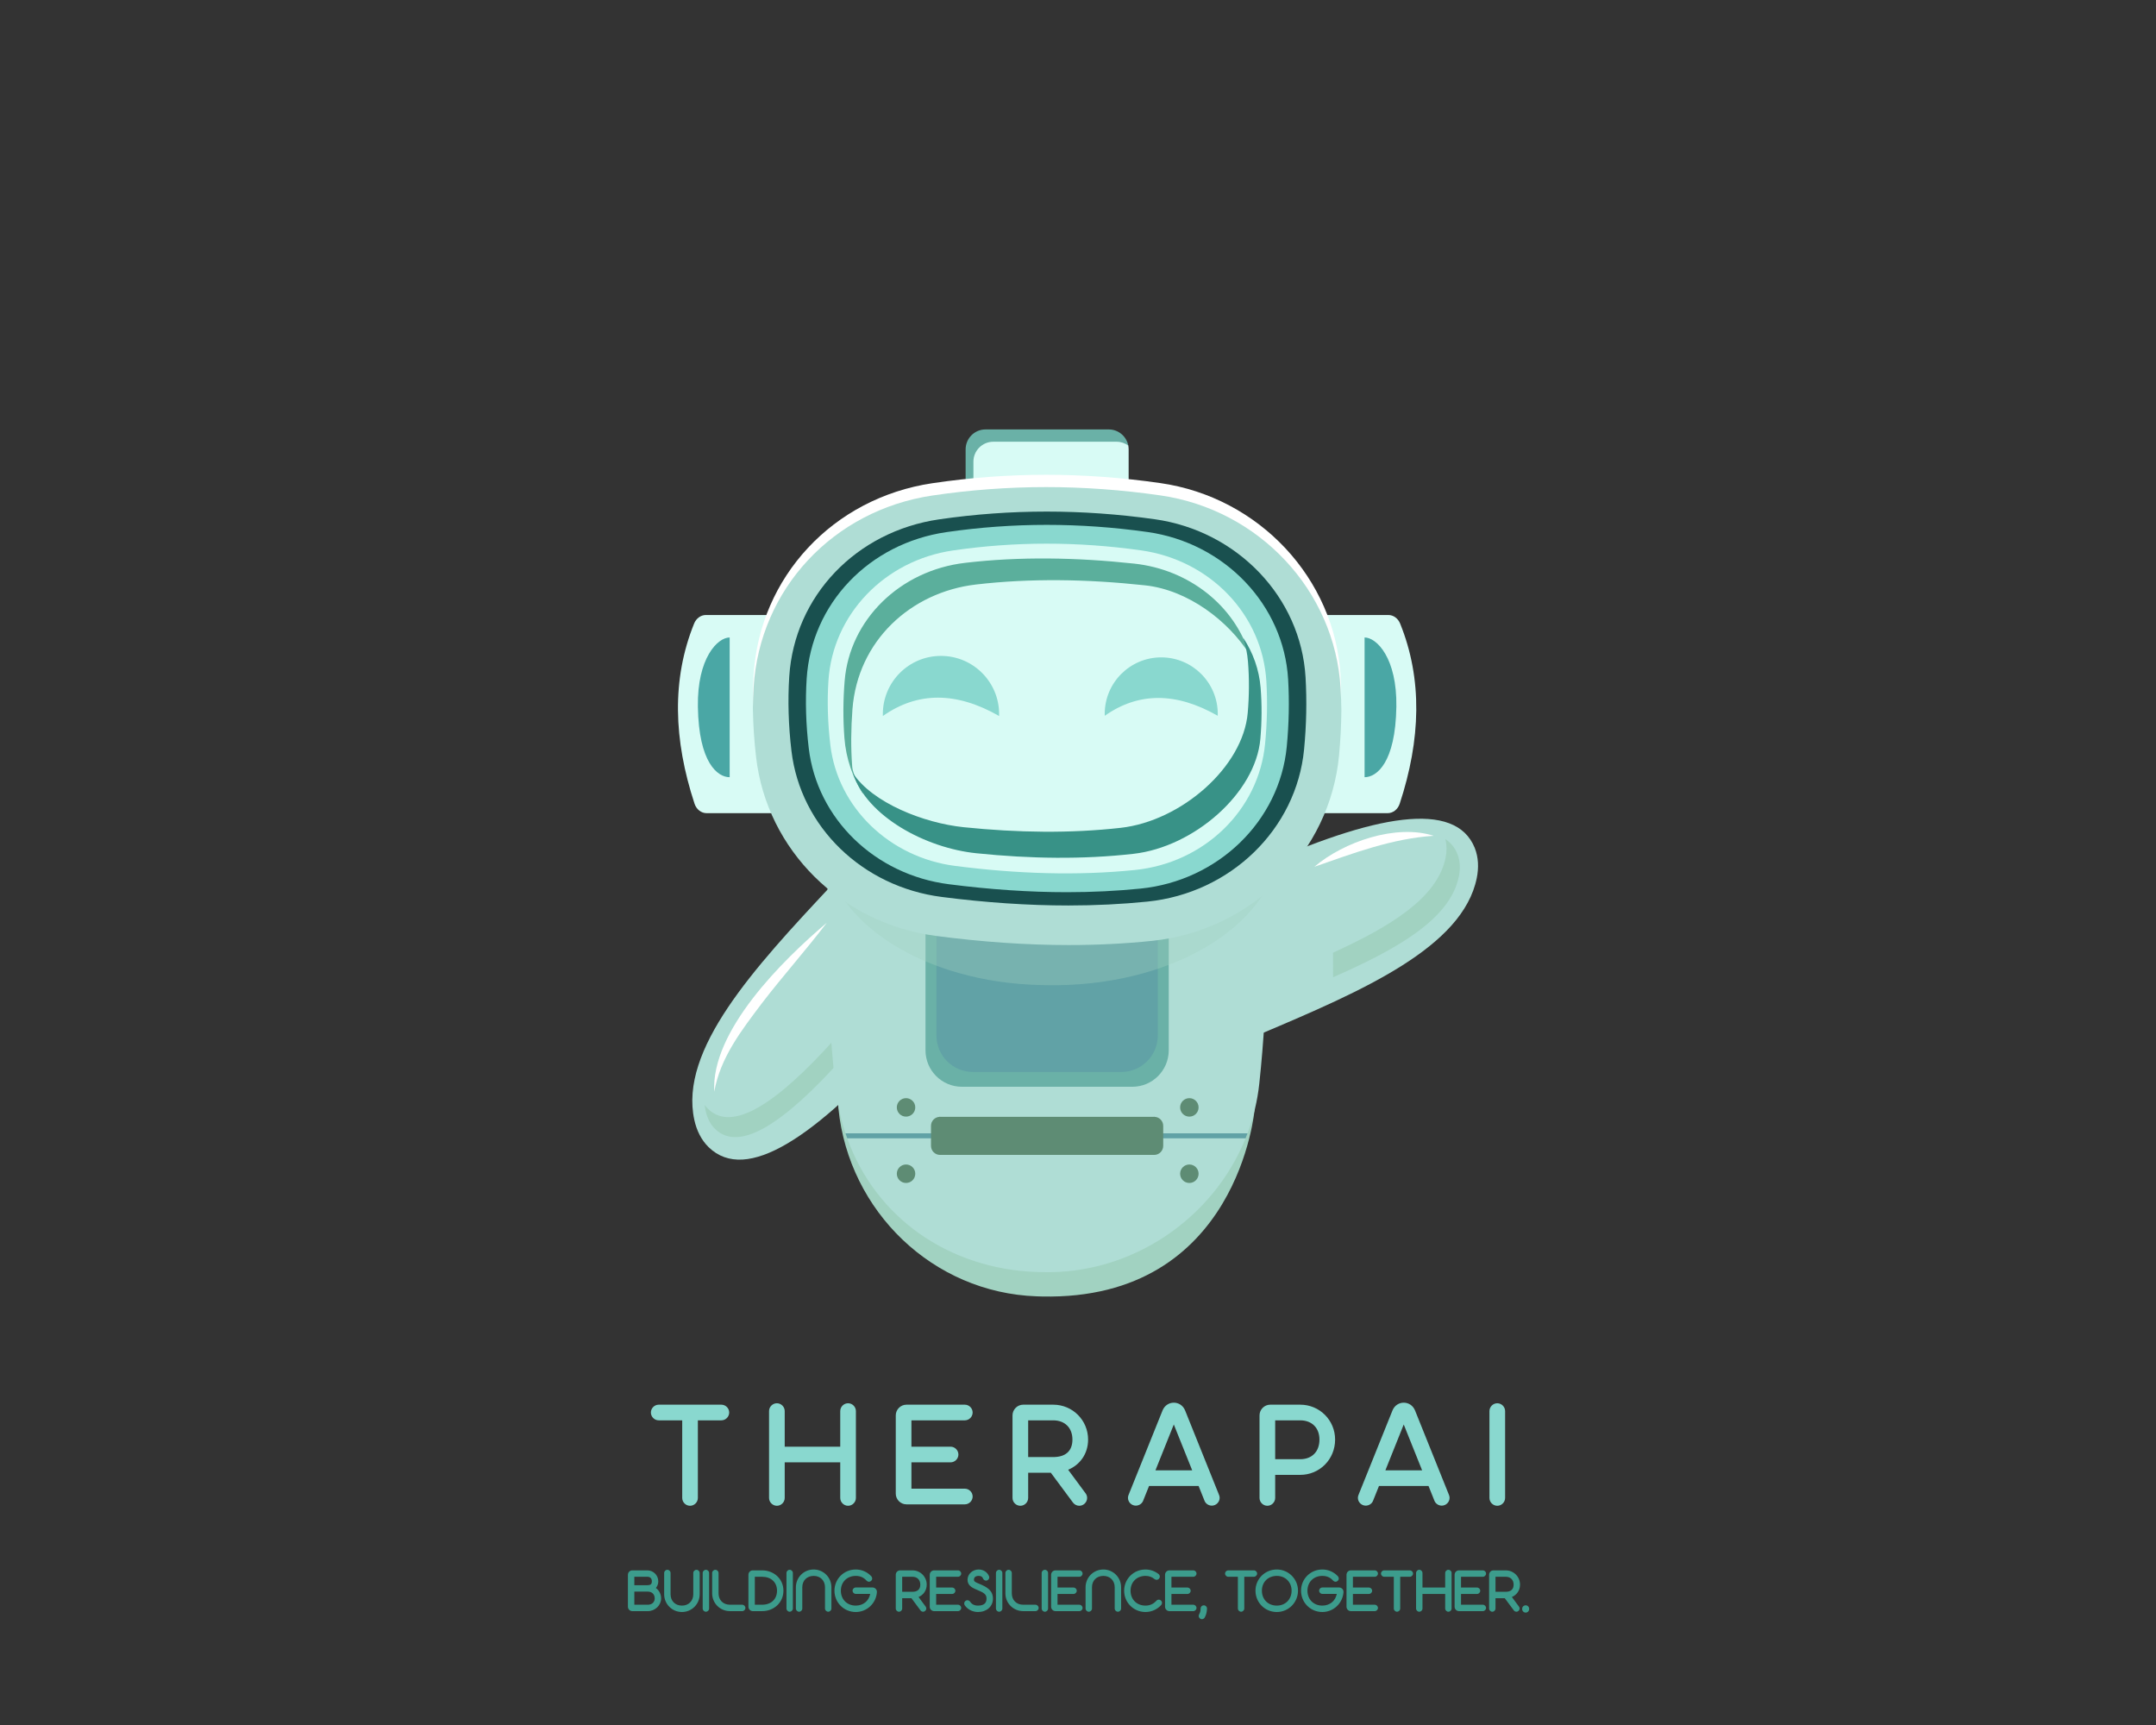 <?xml version="1.0" encoding="UTF-8" standalone="no" ?>
<!DOCTYPE svg PUBLIC "-//W3C//DTD SVG 1.1//EN" "http://www.w3.org/Graphics/SVG/1.1/DTD/svg11.dtd">
<svg xmlns="http://www.w3.org/2000/svg" xmlns:xlink="http://www.w3.org/1999/xlink" version="1.1" width="1280" height="1024" viewBox="0 0 1280 1024" xml:space="preserve">
<rect x="0" y="0" width="1280" height="1024" fill="#333333" stroke="none"/>
<desc>Created with Fabric.js 5.3.0</desc>
<defs>
</defs>
<g transform="matrix(1 0 0 1 640 512)" id="background-logo"  >
<rect style="stroke: none; stroke-width: 0; stroke-dasharray: none; stroke-linecap: butt; stroke-dashoffset: 0; stroke-linejoin: miter; stroke-miterlimit: 4; fill: rgb(255,255,255); fill-opacity: 0; fill-rule: nonzero; opacity: 1;"  paint-order="stroke"  x="-640" y="-512" rx="0" ry="0" width="1280" height="1024" />
</g>
<g transform="matrix(1.921 0 0 1.921 640 863.262)" id="text-logo"  >
<g style=""  paint-order="stroke"   >
		<g transform="matrix(1 0 0 1 0 0)" id="text-logo-path-0"  >
<path style="stroke: none; stroke-width: 0; stroke-dasharray: none; stroke-linecap: butt; stroke-dashoffset: 0; stroke-linejoin: miter; stroke-miterlimit: 4; fill: rgb(137,216,207); fill-rule: nonzero; opacity: 1;"  paint-order="stroke"  transform=" translate(-133.76, 15.489)" d="M 16.28 -1.98 L 16.28 -25.96 L 23.54 -25.96 C 24.86 -25.96 25.96 -27.06 25.96 -28.38 C 25.96 -29.7 24.86 -30.8 23.54 -30.8 L 4.18 -30.8 C 2.86 -30.8 1.76 -29.7 1.76 -28.38 C 1.76 -27.06 2.86 -25.96 4.18 -25.96 L 11.44 -25.96 L 11.44 -1.98 C 11.44 -0.66 12.54 0.44 13.86 0.44 C 15.18 0.44 16.28 -0.66 16.28 -1.98 Z M 38.28 -28.82 L 38.28 -1.98 C 38.28 -0.66 39.38 0.44 40.7 0.44 C 42.02 0.44 43.12 -0.66 43.12 -1.98 L 43.12 -12.98 L 60.28 -12.98 L 60.28 -1.98 C 60.28 -0.66 61.38 0.44 62.7 0.44 C 64.02 0.44 65.12 -0.66 65.12 -1.98 L 65.12 -28.82 C 65.12 -30.14 64.02 -31.24 62.7 -31.24 C 61.38 -31.24 60.28 -30.14 60.28 -28.82 L 60.28 -17.82 L 43.12 -17.82 L 43.12 -28.82 C 43.12 -30.14 42.02 -31.24 40.7 -31.24 C 39.38 -31.24 38.28 -30.14 38.28 -28.82 Z M 98.78 -4.84 L 82.28 -4.84 L 82.28 -12.98 L 94.38 -12.98 C 95.7 -12.98 96.8 -14.08 96.8 -15.4 C 96.8 -16.72 95.7 -17.82 94.38 -17.82 L 82.28 -17.82 L 82.28 -25.96 L 98.78 -25.96 C 100.1 -25.96 101.2 -27.06 101.2 -28.38 C 101.2 -29.7 100.1 -30.8 98.78 -30.8 L 80.74 -30.8 C 78.94 -30.8 77.44 -29.3 77.44 -27.5 L 77.44 -3.3 C 77.44 -1.5 78.94 0 80.74 0 L 98.78 0 C 100.1 0 101.2 -1.1 101.2 -2.42 C 101.2 -3.74 100.1 -4.84 98.78 -4.84 Z M 136.09 -3.43 L 130.72 -10.69 C 134.33 -12.19 136.88 -15.58 136.88 -20.02 C 136.88 -26 132.09 -30.8 126.1 -30.8 L 116.82 -30.8 C 115.02 -30.8 113.52 -29.3 113.52 -27.5 L 113.52 -1.98 C 113.52 -0.66 114.62 0.44 115.94 0.44 C 117.26 0.44 118.36 -0.66 118.36 -1.98 L 118.36 -9.77 L 125.36 -9.77 L 132.22 -0.53 C 132.66 0.04 133.36 0.44 134.16 0.44 C 135.48 0.44 136.58 -0.66 136.58 -1.98 C 136.58 -2.51 136.4 -3.04 136.09 -3.43 Z M 118.36 -14.61 L 118.36 -25.96 L 126.1 -25.96 C 129.71 -25.96 132.04 -23.63 132.04 -20.02 C 132.04 -16.41 129.84 -14.61 126.1 -14.61 Z M 177.32 -2.99 L 166.85 -29.04 C 165.53 -32.21 161.22 -32.21 159.9 -29.04 L 149.42 -2.99 C 149.29 -2.68 149.2 -2.38 149.2 -2.02 C 149.2 -0.7 150.3 0.4 151.62 0.4 C 152.64 0.4 153.52 -0.22 153.87 -1.06 L 155.72 -5.68 L 171.03 -5.68 L 172.88 -1.06 C 173.23 -0.22 174.11 0.4 175.12 0.4 C 176.44 0.4 177.54 -0.7 177.54 -2.02 C 177.54 -2.38 177.45 -2.68 177.32 -2.99 Z M 157.7 -10.52 L 163.37 -24.68 L 169.05 -10.52 Z M 189.86 -1.98 C 189.86 -0.66 190.96 0.44 192.28 0.44 C 193.6 0.44 194.7 -0.66 194.7 -1.98 L 194.7 -9.11 L 202.44 -9.11 C 208.43 -9.11 213.22 -13.9 213.22 -20.02 C 213.22 -26 208.43 -30.8 202.44 -30.8 L 193.16 -30.8 C 191.36 -30.8 189.86 -29.3 189.86 -27.5 Z M 194.7 -13.95 L 194.7 -25.96 L 202.44 -25.96 C 206.05 -25.96 208.38 -23.63 208.38 -20.02 C 208.38 -16.28 206.05 -13.95 202.44 -13.95 Z M 248.38 -2.99 L 237.91 -29.04 C 236.59 -32.21 232.28 -32.21 230.96 -29.04 L 220.48 -2.99 C 220.35 -2.68 220.26 -2.38 220.26 -2.02 C 220.26 -0.7 221.36 0.4 222.68 0.4 C 223.7 0.4 224.58 -0.22 224.93 -1.06 L 226.78 -5.68 L 242.09 -5.68 L 243.94 -1.06 C 244.29 -0.22 245.17 0.4 246.18 0.4 C 247.5 0.4 248.6 -0.7 248.6 -2.02 C 248.6 -2.38 248.51 -2.68 248.38 -2.99 Z M 228.76 -10.52 L 234.43 -24.68 L 240.11 -10.52 Z M 265.76 -1.98 L 265.76 -28.82 C 265.76 -30.14 264.66 -31.24 263.34 -31.24 C 262.02 -31.24 260.92 -30.14 260.92 -28.82 L 260.92 -1.98 C 260.92 -0.66 262.02 0.44 263.34 0.44 C 264.66 0.44 265.76 -0.66 265.76 -1.98 Z" stroke-linecap="round" />
</g>
</g>
</g>
<g transform="matrix(1.921 0 0 1.921 640.32 946.429)" id="tagline-c76a5aa9-8a14-47a0-b59d-16930c87dab5-logo"  >
<g style=""  paint-order="stroke"   >
		<g transform="matrix(1 0 0 1 0 0)" id="tagline-c76a5aa9-8a14-47a0-b59d-16930c87dab5-logo-path-0"  >
<path style="stroke: none; stroke-width: 0; stroke-dasharray: none; stroke-linecap: butt; stroke-dashoffset: 0; stroke-linejoin: miter; stroke-miterlimit: 4; fill: rgb(60,156,140); fill-rule: nonzero; opacity: 1;"  paint-order="stroke"  transform=" translate(-139.985, 5.195)" d="M 0.72 -1.35 C 0.72 -0.61 1.33 0 2.07 0 L 6.88 0 C 9.14 0 10.98 -1.84 10.98 -3.92 C 10.98 -5.24 10.35 -6.43 9.36 -7.16 C 9.83 -7.7 10.1 -8.39 10.1 -9.22 C 10.1 -11.09 8.59 -12.6 6.71 -12.6 L 2.07 -12.6 C 1.33 -12.6 0.72 -11.99 0.72 -11.25 Z M 2.7 -1.98 L 2.7 -6.03 L 6.88 -6.03 C 8.17 -6.03 9 -5.2 9 -3.92 C 9 -2.81 8.17 -1.98 6.88 -1.98 Z M 2.7 -8.01 L 2.7 -10.62 L 6.71 -10.62 C 7.61 -10.62 8.12 -10.12 8.12 -9.22 C 8.12 -8.33 7.69 -8.01 6.71 -8.01 Z M 11.92 -11.79 L 11.92 -5.22 C 11.92 -2.2 14.35 0.27 17.42 0.27 C 20.45 0.27 22.9 -2.18 22.9 -5.22 L 22.9 -11.79 C 22.9 -12.33 22.45 -12.78 21.91 -12.78 C 21.37 -12.78 20.92 -12.33 20.92 -11.79 L 20.92 -5.22 C 20.92 -3.15 19.48 -1.71 17.42 -1.71 C 15.32 -1.71 13.9 -3.15 13.9 -5.22 L 13.9 -11.79 C 13.9 -12.33 13.45 -12.78 12.91 -12.78 C 12.37 -12.78 11.92 -12.33 11.92 -11.79 Z M 25.81 -0.81 L 25.81 -11.79 C 25.81 -12.33 25.36 -12.78 24.82 -12.78 C 24.28 -12.78 23.83 -12.33 23.83 -11.79 L 23.83 -0.81 C 23.83 -0.27 24.28 0.18 24.82 0.18 C 25.36 0.18 25.81 -0.27 25.81 -0.81 Z M 36.04 -1.98 L 32.26 -1.98 C 30.15 -1.98 28.73 -3.42 28.73 -5.49 L 28.73 -11.79 C 28.73 -12.33 28.28 -12.78 27.74 -12.78 C 27.2 -12.78 26.75 -12.33 26.75 -11.79 L 26.75 -5.49 C 26.75 -2.47 29.18 0 32.26 0 L 36.04 0 C 36.58 0 37.03 -0.45 37.03 -0.99 C 37.03 -1.53 36.58 -1.98 36.04 -1.98 Z M 37.96 -11.25 L 37.96 -1.35 C 37.96 -0.61 38.57 0 39.31 0 L 42.19 0 C 45.83 0 48.78 -2.63 48.78 -6.32 C 48.78 -9.97 45.83 -12.6 42.19 -12.6 L 39.31 -12.6 C 38.57 -12.6 37.96 -11.99 37.96 -11.25 Z M 39.94 -1.98 L 39.94 -10.62 L 42.19 -10.62 C 44.93 -10.62 46.8 -8.95 46.8 -6.32 C 46.8 -3.65 44.93 -1.98 42.19 -1.98 Z M 51.7 -0.81 L 51.7 -11.79 C 51.7 -12.33 51.25 -12.78 50.71 -12.78 C 50.17 -12.78 49.72 -12.33 49.72 -11.79 L 49.72 -0.81 C 49.72 -0.27 50.17 0.18 50.71 0.18 C 51.25 0.18 51.7 -0.27 51.7 -0.81 Z M 63.61 -0.81 L 63.61 -7.38 C 63.61 -10.42 61.16 -12.87 58.14 -12.87 C 55.06 -12.87 52.63 -10.4 52.63 -7.38 L 52.63 -0.81 C 52.63 -0.27 53.08 0.18 53.62 0.18 C 54.16 0.18 54.61 -0.27 54.61 -0.81 L 54.61 -7.38 C 54.61 -9.45 56.03 -10.89 58.14 -10.89 C 60.19 -10.89 61.63 -9.45 61.63 -7.38 L 61.63 -0.81 C 61.63 -0.27 62.08 0.18 62.62 0.18 C 63.16 0.18 63.61 -0.27 63.61 -0.81 Z M 71.14 -5.33 L 75.6 -5.33 C 75.19 -3.15 73.44 -1.71 71.14 -1.71 C 68.44 -1.71 66.53 -3.62 66.53 -6.32 C 66.53 -8.98 68.44 -10.89 71.14 -10.89 C 72.54 -10.89 73.62 -10.39 74.48 -9.41 C 74.66 -9.22 74.93 -9.09 75.22 -9.09 C 75.76 -9.09 76.21 -9.54 76.21 -10.08 C 76.21 -10.33 76.12 -10.57 75.96 -10.75 C 74.77 -12.06 73.04 -12.87 71.14 -12.87 C 67.46 -12.87 64.55 -9.95 64.55 -6.32 C 64.55 -2.65 67.46 0.27 71.14 0.27 C 74.59 0.27 77.44 -2.43 77.67 -5.87 C 77.72 -6.64 77.11 -7.31 76.32 -7.31 L 71.14 -7.31 C 70.6 -7.31 70.15 -6.86 70.15 -6.32 C 70.15 -5.78 70.6 -5.33 71.14 -5.33 Z M 75.69 -5.98 L 75.69 -6.01 Z M 92.74 -1.4 L 90.54 -4.37 C 92.02 -4.99 93.06 -6.37 93.06 -8.19 C 93.06 -10.64 91.1 -12.6 88.65 -12.6 L 84.85 -12.6 C 84.11 -12.6 83.5 -11.99 83.5 -11.25 L 83.5 -0.81 C 83.5 -0.27 83.95 0.18 84.49 0.18 C 85.03 0.18 85.48 -0.27 85.48 -0.81 L 85.48 -4 L 88.34 -4 L 91.15 -0.22 C 91.33 0.02 91.62 0.18 91.94 0.18 C 92.48 0.18 92.93 -0.27 92.93 -0.81 C 92.93 -1.03 92.86 -1.24 92.74 -1.4 Z M 85.48 -5.98 L 85.48 -10.62 L 88.65 -10.62 C 90.13 -10.62 91.08 -9.67 91.08 -8.19 C 91.08 -6.71 90.18 -5.98 88.65 -5.98 Z M 102.73 -1.98 L 95.98 -1.98 L 95.98 -5.31 L 100.93 -5.31 C 101.47 -5.31 101.92 -5.76 101.92 -6.3 C 101.92 -6.84 101.47 -7.29 100.93 -7.29 L 95.98 -7.29 L 95.98 -10.62 L 102.73 -10.62 C 103.27 -10.62 103.72 -11.07 103.72 -11.61 C 103.72 -12.15 103.27 -12.6 102.73 -12.6 L 95.35 -12.6 C 94.61 -12.6 94 -11.99 94 -11.25 L 94 -1.35 C 94 -0.61 94.61 0 95.35 0 L 102.73 0 C 103.27 0 103.72 -0.45 103.72 -0.99 C 103.72 -1.53 103.27 -1.98 102.73 -1.98 Z M 112.32 -10.78 C 111.85 -12.01 110.59 -12.87 109.12 -12.87 C 107.26 -12.87 105.68 -11.48 105.68 -9.7 C 105.68 -8.03 106.92 -7.27 108.56 -6.61 C 110.79 -5.69 111.55 -5.2 111.55 -3.85 C 111.55 -2.43 110.66 -1.71 108.9 -1.71 C 107.77 -1.71 106.99 -2.14 106.47 -2.93 C 106.29 -3.19 105.98 -3.37 105.64 -3.37 C 105.1 -3.37 104.65 -2.92 104.65 -2.38 C 104.65 -2.18 104.71 -1.98 104.81 -1.82 C 105.66 -0.58 107.17 0.27 108.9 0.27 C 111.55 0.27 113.53 -1.39 113.53 -3.85 C 113.53 -6.34 111.8 -7.42 109.31 -8.44 C 108.14 -8.93 107.66 -9.14 107.66 -9.7 C 107.66 -10.46 108.14 -10.89 109.12 -10.89 C 109.87 -10.89 110.27 -10.62 110.48 -10.06 C 110.63 -9.7 110.99 -9.43 111.4 -9.43 C 111.94 -9.43 112.39 -9.88 112.39 -10.42 C 112.39 -10.55 112.37 -10.67 112.32 -10.78 Z M 116.44 -0.81 L 116.44 -11.79 C 116.44 -12.33 115.99 -12.78 115.45 -12.78 C 114.91 -12.78 114.46 -12.33 114.46 -11.79 L 114.46 -0.81 C 114.46 -0.27 114.91 0.18 115.45 0.18 C 115.99 0.18 116.44 -0.27 116.44 -0.81 Z M 126.67 -1.98 L 122.89 -1.98 C 120.78 -1.98 119.36 -3.42 119.36 -5.49 L 119.36 -11.79 C 119.36 -12.33 118.91 -12.78 118.37 -12.78 C 117.83 -12.78 117.38 -12.33 117.38 -11.79 L 117.38 -5.49 C 117.38 -2.47 119.81 0 122.89 0 L 126.67 0 C 127.21 0 127.66 -0.45 127.66 -0.99 C 127.66 -1.53 127.21 -1.98 126.67 -1.98 Z M 130.57 -0.81 L 130.57 -11.79 C 130.57 -12.33 130.12 -12.78 129.58 -12.78 C 129.04 -12.78 128.59 -12.33 128.59 -11.79 L 128.59 -0.81 C 128.59 -0.27 129.04 0.18 129.58 0.18 C 130.12 0.18 130.57 -0.27 130.57 -0.81 Z M 140.24 -1.98 L 133.49 -1.98 L 133.49 -5.31 L 138.44 -5.31 C 138.98 -5.31 139.43 -5.76 139.43 -6.3 C 139.43 -6.84 138.98 -7.29 138.44 -7.29 L 133.49 -7.29 L 133.49 -10.62 L 140.24 -10.62 C 140.78 -10.62 141.23 -11.07 141.23 -11.61 C 141.23 -12.15 140.78 -12.6 140.24 -12.6 L 132.86 -12.6 C 132.12 -12.6 131.51 -11.99 131.51 -11.25 L 131.51 -1.35 C 131.51 -0.61 132.12 0 132.86 0 L 140.24 0 C 140.78 0 141.23 -0.45 141.23 -0.99 C 141.23 -1.53 140.78 -1.98 140.24 -1.98 Z M 153.14 -0.81 L 153.14 -7.38 C 153.14 -10.42 150.7 -12.87 147.67 -12.87 C 144.59 -12.87 142.16 -10.4 142.16 -7.38 L 142.16 -0.81 C 142.16 -0.27 142.61 0.18 143.15 0.18 C 143.69 0.18 144.14 -0.27 144.14 -0.81 L 144.14 -7.38 C 144.14 -9.45 145.57 -10.89 147.67 -10.89 C 149.72 -10.89 151.16 -9.45 151.16 -7.38 L 151.16 -0.81 C 151.16 -0.27 151.61 0.18 152.15 0.18 C 152.69 0.18 153.14 -0.27 153.14 -0.81 Z M 164.05 -3.22 C 163.15 -2.23 162.07 -1.71 160.67 -1.71 C 157.97 -1.71 156.06 -3.62 156.06 -6.32 C 156.06 -8.98 157.97 -10.89 160.67 -10.89 C 161.78 -10.89 162.67 -10.57 163.48 -9.9 C 163.66 -9.77 163.87 -9.68 164.11 -9.68 C 164.65 -9.68 165.1 -10.13 165.1 -10.67 C 165.1 -10.98 164.95 -11.27 164.74 -11.45 C 163.62 -12.33 162.2 -12.87 160.67 -12.87 C 157 -12.87 154.08 -9.95 154.08 -6.32 C 154.08 -2.65 157 0.27 160.67 0.27 C 162.59 0.27 164.32 -0.56 165.53 -1.89 C 165.69 -2.07 165.78 -2.3 165.78 -2.56 C 165.78 -3.1 165.33 -3.55 164.79 -3.55 C 164.5 -3.55 164.23 -3.42 164.05 -3.22 Z M 175.45 -1.98 L 168.7 -1.98 L 168.7 -5.31 L 173.65 -5.31 C 174.19 -5.31 174.64 -5.76 174.64 -6.3 C 174.64 -6.84 174.19 -7.29 173.65 -7.29 L 168.7 -7.29 L 168.7 -10.62 L 175.45 -10.62 C 175.99 -10.62 176.44 -11.07 176.44 -11.61 C 176.44 -12.15 175.99 -12.6 175.45 -12.6 L 168.07 -12.6 C 167.33 -12.6 166.72 -11.99 166.72 -11.25 L 166.72 -1.35 C 166.72 -0.61 167.33 0 168.07 0 L 175.45 0 C 175.99 0 176.44 -0.45 176.44 -0.99 C 176.44 -1.53 175.99 -1.98 175.45 -1.98 Z M 178.99 1.94 C 179.35 1.24 179.62 0.63 179.69 -0.77 C 179.71 -1.33 179.26 -1.8 178.7 -1.8 C 178.16 -1.8 177.73 -1.39 177.71 -0.85 C 177.68 0.14 177.55 0.4 177.23 1.04 C 177.16 1.17 177.12 1.33 177.12 1.49 C 177.12 2.03 177.57 2.48 178.11 2.48 C 178.49 2.48 178.83 2.27 178.99 1.94 Z M 191.21 -0.81 L 191.21 -10.62 L 194.18 -10.62 C 194.72 -10.62 195.17 -11.07 195.17 -11.61 C 195.17 -12.15 194.72 -12.6 194.18 -12.6 L 186.26 -12.6 C 185.72 -12.6 185.27 -12.15 185.27 -11.61 C 185.27 -11.07 185.72 -10.62 186.26 -10.62 L 189.23 -10.62 L 189.23 -0.81 C 189.23 -0.27 189.68 0.18 190.22 0.18 C 190.76 0.18 191.21 -0.27 191.21 -0.81 Z M 201.26 -1.71 C 198.56 -1.71 196.65 -3.62 196.65 -6.32 C 196.65 -8.98 198.56 -10.89 201.26 -10.89 C 203.9 -10.89 205.83 -8.98 205.83 -6.32 C 205.83 -3.62 203.9 -1.71 201.26 -1.71 Z M 194.67 -6.32 C 194.67 -2.65 197.59 0.27 201.26 0.27 C 204.86 0.27 207.81 -2.65 207.81 -6.32 C 207.81 -9.95 204.86 -12.87 201.26 -12.87 C 197.59 -12.87 194.67 -9.95 194.67 -6.32 Z M 215.33 -5.33 L 219.8 -5.33 C 219.38 -3.15 217.64 -1.71 215.33 -1.71 C 212.63 -1.71 210.73 -3.62 210.73 -6.32 C 210.73 -8.98 212.63 -10.89 215.33 -10.89 C 216.74 -10.89 217.82 -10.39 218.68 -9.41 C 218.86 -9.22 219.13 -9.09 219.42 -9.09 C 219.96 -9.09 220.41 -9.54 220.41 -10.08 C 220.41 -10.33 220.32 -10.57 220.16 -10.75 C 218.97 -12.06 217.24 -12.87 215.33 -12.87 C 211.66 -12.87 208.75 -9.95 208.75 -6.32 C 208.75 -2.65 211.66 0.27 215.33 0.27 C 218.79 0.27 221.63 -2.43 221.87 -5.87 C 221.92 -6.64 221.31 -7.31 220.52 -7.31 L 215.33 -7.31 C 214.79 -7.31 214.34 -6.86 214.34 -6.32 C 214.34 -5.78 214.79 -5.33 215.33 -5.33 Z M 219.89 -5.98 L 219.89 -6.01 Z M 231.53 -1.98 L 224.78 -1.98 L 224.78 -5.31 L 229.73 -5.31 C 230.27 -5.31 230.72 -5.76 230.72 -6.3 C 230.72 -6.84 230.27 -7.29 229.73 -7.29 L 224.78 -7.29 L 224.78 -10.62 L 231.53 -10.62 C 232.07 -10.62 232.52 -11.07 232.52 -11.61 C 232.52 -12.15 232.07 -12.6 231.53 -12.6 L 224.15 -12.6 C 223.42 -12.6 222.8 -11.99 222.8 -11.25 L 222.8 -1.35 C 222.8 -0.61 223.42 0 224.15 0 L 231.53 0 C 232.07 0 232.52 -0.45 232.52 -0.99 C 232.52 -1.53 232.07 -1.98 231.53 -1.98 Z M 239.4 -0.81 L 239.4 -10.62 L 242.37 -10.62 C 242.91 -10.62 243.36 -11.07 243.36 -11.61 C 243.36 -12.15 242.91 -12.6 242.37 -12.6 L 234.45 -12.6 C 233.91 -12.6 233.46 -12.15 233.46 -11.61 C 233.46 -11.07 233.91 -10.62 234.45 -10.62 L 237.42 -10.62 L 237.42 -0.81 C 237.42 -0.27 237.87 0.18 238.41 0.18 C 238.95 0.18 239.4 -0.27 239.4 -0.81 Z M 244.3 -11.79 L 244.3 -0.81 C 244.3 -0.27 244.75 0.18 245.29 0.18 C 245.83 0.18 246.28 -0.27 246.28 -0.81 L 246.28 -5.31 L 253.3 -5.31 L 253.3 -0.81 C 253.3 -0.27 253.75 0.18 254.29 0.18 C 254.83 0.18 255.28 -0.27 255.28 -0.81 L 255.28 -11.79 C 255.28 -12.33 254.83 -12.78 254.29 -12.78 C 253.75 -12.78 253.3 -12.33 253.3 -11.79 L 253.3 -7.29 L 246.28 -7.29 L 246.28 -11.79 C 246.28 -12.33 245.83 -12.78 245.29 -12.78 C 244.75 -12.78 244.3 -12.33 244.3 -11.79 Z M 264.94 -1.98 L 258.19 -1.98 L 258.19 -5.31 L 263.14 -5.31 C 263.68 -5.31 264.13 -5.76 264.13 -6.3 C 264.13 -6.84 263.68 -7.29 263.14 -7.29 L 258.19 -7.29 L 258.19 -10.62 L 264.94 -10.62 C 265.48 -10.62 265.93 -11.07 265.93 -11.61 C 265.93 -12.15 265.48 -12.6 264.94 -12.6 L 257.56 -12.6 C 256.82 -12.6 256.21 -11.99 256.21 -11.25 L 256.21 -1.35 C 256.21 -0.61 256.82 0 257.56 0 L 264.94 0 C 265.48 0 265.93 -0.45 265.93 -0.99 C 265.93 -1.53 265.48 -1.98 264.94 -1.98 Z M 276.1 -1.4 L 273.91 -4.37 C 275.38 -4.99 276.43 -6.37 276.43 -8.19 C 276.43 -10.64 274.46 -12.6 272.02 -12.6 L 268.22 -12.6 C 267.48 -12.6 266.87 -11.99 266.87 -11.25 L 266.87 -0.81 C 266.87 -0.27 267.32 0.18 267.86 0.18 C 268.4 0.18 268.85 -0.27 268.85 -0.81 L 268.85 -4 L 271.71 -4 L 274.52 -0.22 C 274.7 0.02 274.99 0.18 275.31 0.18 C 275.85 0.18 276.3 -0.27 276.3 -0.81 C 276.3 -1.03 276.23 -1.24 276.1 -1.4 Z M 268.85 -5.98 L 268.85 -10.62 L 272.02 -10.62 C 273.49 -10.62 274.45 -9.67 274.45 -8.19 C 274.45 -6.71 273.55 -5.98 272.02 -5.98 Z M 279.25 -0.63 L 279.25 -0.72 C 279.25 -1.31 278.77 -1.8 278.17 -1.8 C 277.58 -1.8 277.09 -1.31 277.09 -0.72 L 277.09 -0.63 C 277.09 -0.04 277.58 0.45 278.17 0.45 C 278.77 0.45 279.25 -0.04 279.25 -0.63 Z" stroke-linecap="round" />
</g>
</g>
</g>
<g transform="matrix(2.059 0 0 2.059 640 512.294)" id="shape-57613f6f-2467-44e9-8853-2d6243748ba9"  >
<g style=""  paint-order="stroke"   >
		<g transform="matrix(1 0 0 1 2.068 36.383)" id="path-24_00000113335994203536438860000016820979631242365096_"  >
<path style="stroke: none; stroke-width: 1; stroke-dasharray: none; stroke-linecap: butt; stroke-dashoffset: 0; stroke-linejoin: miter; stroke-miterlimit: 4; fill: rgb(175,221,213); fill-rule: nonzero; opacity: 1;"  paint-order="stroke"  transform=" translate(-117.416, -161.383)" d="M 44.08 131.658 L 65.471 175.168 C 39.577 204.215 19.699 217.458 8.86 206.946 C 6.7 204.851 5.378 202.055 4.728 199.116 C 0.249 178.844 21.939 155.279 44.08 131.658 z M 229.738 120.639 C 224.185 106.874 201.057 110.843 166.235 126.61 L 168.13 174.226 C 197.422 161.836 226.287 149.317 230.333 129.32 C 230.919 126.421 230.844 123.382 229.738 120.639 z" stroke-linecap="round" />
</g>
		<g transform="matrix(1 0 0 1 1.23 36.073)" id="path-23_00000120549276550073877000000006902454631182094979_"  >
<path style="stroke: none; stroke-width: 1; stroke-dasharray: none; stroke-linecap: butt; stroke-dashoffset: 0; stroke-linejoin: miter; stroke-miterlimit: 4; fill: rgb(161,210,193); fill-rule: nonzero; opacity: 1;"  paint-order="stroke"  transform=" translate(-116.578, -161.073)" d="M 45.248 175.711 L 47.785 180.876 C 30.833 199.902 17.814 208.57 10.711 201.687 C 9.296 200.318 8.437 198.486 8.003 196.56 C 7.871 195.965 7.777 195.37 7.711 194.766 C 8.013 195.181 8.343 195.568 8.711 195.927 C 15.739 202.735 28.559 194.322 45.248 175.711 z M 224.73 122.374 C 223.991 120.529 222.823 119.113 221.258 118.115 C 221.719 119.842 221.697 121.687 221.344 123.457 C 218.976 135.139 205.226 143.394 188.873 150.859 L 188.904 157.94 C 206.882 150.013 222.634 141.412 225.18 128.831 C 225.609 126.675 225.555 124.412 224.73 122.374 z" stroke-linecap="round" />
</g>
		<g transform="matrix(1 0 0 1 -9.084 92.71)" id="path-22_00000069370526448176322050000018430658475343179151_"  >
<path style="stroke: none; stroke-width: 1; stroke-dasharray: none; stroke-linecap: butt; stroke-dashoffset: 0; stroke-linejoin: miter; stroke-miterlimit: 4; fill: rgb(161,210,193); fill-rule: nonzero; opacity: 1;"  paint-order="stroke"  transform=" translate(-106.263, -217.71)" d="M 166.295 195.906 C 166.295 195.906 161.672 251.17 104.978 249.981 C 104.446 249.97 103.913 249.95 103.38 249.931 C 73.557 248.88 49.285 225.507 46.266 195.792 C 43.888 172.391 166.295 195.906 166.295 195.906 z" stroke-linecap="round" />
</g>
		<g transform="matrix(1 0 0 1 -8.86 54.8)" id="path-21_00000166654176099053547830000018200123787256869545_"  >
<path style="stroke: none; stroke-width: 1; stroke-dasharray: none; stroke-linecap: butt; stroke-dashoffset: 0; stroke-linejoin: miter; stroke-miterlimit: 4; fill: rgb(175,221,213); fill-rule: nonzero; opacity: 1;"  paint-order="stroke"  transform=" translate(-106.488, -179.8)" d="M 167.621 188.613 C 167.088 193.602 165.921 198.403 164.221 202.945 C 164.135 203.17 158.503 203.461 158.418 203.681 C 158.316 203.941 163.761 204.129 163.659 204.387 C 154.295 227.544 130.828 243.664 104.985 242.958 L 103.386 242.914 C 78.161 242.021 57.042 227.328 48.817 204.387 C 48.729 204.163 53.052 203.759 52.974 203.533 C 52.885 203.28 48.396 203.205 48.313 202.945 C 47.059 199.182 46.152 195.188 45.633 191.021 C 42.68 167.677 42.925 141.319 43.357 116.62 L 169.407 116.62 C 170.156 139.964 170.3 163.827 167.621 188.613 z" stroke-linecap="round" />
</g>
		<g transform="matrix(1 0 0 1 -8.904 34.842)" id="path-20_00000023994190225972654170000009821904921990862745_"  >
<path style="stroke: none; stroke-width: 1; stroke-dasharray: none; stroke-linecap: butt; stroke-dashoffset: 0; stroke-linejoin: miter; stroke-miterlimit: 4; fill: rgb(106,177,167); fill-rule: nonzero; opacity: 1;"  paint-order="stroke"  transform=" translate(-106.443, -159.842)" d="M 141.509 130.168 L 141.509 179.001 C 141.509 184.809 136.806 189.516 131.004 189.516 L 81.882 189.516 C 76.08 189.516 71.377 184.809 71.377 179.001 L 71.377 130.168 L 141.509 130.168 z" stroke-linecap="round" />
</g>
		<g transform="matrix(1 0 0 1 -8.904 30.573)" id="path-19_00000176723833193226215030000013897421668986714770_"  >
<path style="stroke: none; stroke-width: 1; stroke-dasharray: none; stroke-linecap: butt; stroke-dashoffset: 0; stroke-linejoin: miter; stroke-miterlimit: 4; fill: rgb(97,162,166); fill-rule: nonzero; opacity: 1;"  paint-order="stroke"  transform=" translate(-106.443, -155.573)" d="M 138.352 125.899 L 138.352 174.732 C 138.352 180.539 133.649 185.247 127.847 185.247 L 85.039 185.247 C 79.237 185.247 74.534 180.539 74.534 174.732 L 74.534 125.899 L 138.352 125.899 z" stroke-linecap="round" />
</g>
		<g transform="matrix(1 0 0 1 -9.081 78.666)" id="path-18_00000022523617370908718240000008145806500766875801_"  >
<path style="stroke: none; stroke-width: 1; stroke-dasharray: none; stroke-linecap: butt; stroke-dashoffset: 0; stroke-linejoin: miter; stroke-miterlimit: 4; fill: rgb(97,162,166); fill-rule: nonzero; opacity: 1;"  paint-order="stroke"  transform=" translate(-106.267, -203.666)" d="M 164.221 202.945 C 164.034 203.436 163.846 203.912 163.659 204.387 L 48.817 204.387 C 48.63 203.911 48.471 203.436 48.313 202.945 L 164.221 202.945 z" stroke-linecap="round" />
</g>
		<g transform="matrix(1 0 0 1 -8.736 80.024)" id="path-17_00000143581349089806710560000005693171140860527031_"  >
<path style="stroke: none; stroke-width: 1; stroke-dasharray: none; stroke-linecap: butt; stroke-dashoffset: 0; stroke-linejoin: miter; stroke-miterlimit: 4; fill: rgb(94,140,116); fill-rule: nonzero; opacity: 1;"  paint-order="stroke"  transform=" translate(-106.612, -205.024)" d="M 144.796 195.461 C 144.796 193.99 145.988 192.798 147.457 192.798 C 148.927 192.798 150.118 193.99 150.118 195.461 C 150.118 196.932 148.927 198.124 147.457 198.124 C 145.988 198.124 144.796 196.932 144.796 195.461 z M 65.766 192.798 C 64.296 192.798 63.105 193.99 63.105 195.461 C 63.105 196.932 64.296 198.124 65.766 198.124 C 67.235 198.124 68.427 196.932 68.427 195.461 C 68.427 193.99 67.235 192.798 65.766 192.798 z M 147.457 211.924 C 145.988 211.924 144.796 213.117 144.796 214.588 C 144.796 216.059 145.988 217.251 147.457 217.251 C 148.927 217.251 150.118 216.059 150.118 214.588 C 150.118 213.117 148.927 211.924 147.457 211.924 z M 65.766 211.924 C 64.296 211.924 63.105 213.117 63.105 214.588 C 63.105 216.059 64.296 217.251 65.766 217.251 C 67.235 217.251 68.427 216.059 68.427 214.588 C 68.427 213.117 67.235 211.924 65.766 211.924 z" stroke-linecap="round" />
</g>
		<g transform="matrix(1 0 0 1 -8.908 78.666)" id="path-16_00000072958992150697695510000015060944983780844187_"  >
<path style="stroke: none; stroke-width: 1; stroke-dasharray: none; stroke-linecap: butt; stroke-dashoffset: 0; stroke-linejoin: miter; stroke-miterlimit: 4; fill: rgb(94,140,116); fill-rule: nonzero; opacity: 1;"  paint-order="stroke"  transform=" translate(-106.44, -203.666)" d="M 139.918 200.783 L 139.918 206.55 C 139.918 207.992 138.752 209.16 137.311 209.16 L 75.583 209.16 C 74.128 209.16 72.961 207.992 72.961 206.55 L 72.961 200.783 C 72.961 199.384 74.056 198.245 75.439 198.187 C 75.482 198.173 75.539 198.173 75.583 198.173 L 78.966 203.494 L 133.638 202.327 L 137.311 198.173 C 137.354 198.173 137.398 198.173 137.441 198.187 C 138.824 198.245 139.918 199.384 139.918 200.783 z" stroke-linecap="round" />
</g>
		<g transform="matrix(1 0 0 1 -8.908 77.477)" id="path-15_00000183239994686297147720000007447319177684046522_"  >
<path style="stroke: none; stroke-width: 1; stroke-dasharray: none; stroke-linecap: butt; stroke-dashoffset: 0; stroke-linejoin: miter; stroke-miterlimit: 4; fill: rgb(94,140,116); fill-rule: nonzero; opacity: 1;"  paint-order="stroke"  transform=" translate(-106.44, -202.477)" d="M 137.47 198.403 L 137.47 204.157 C 137.47 205.599 136.303 206.781 134.862 206.781 L 78.032 206.781 C 76.591 206.781 75.41 205.599 75.41 204.157 L 75.41 198.403 C 75.41 198.331 75.41 198.259 75.439 198.187 C 75.482 198.173 75.539 198.173 75.583 198.173 L 137.311 198.173 C 137.354 198.173 137.398 198.173 137.441 198.187 C 137.47 198.259 137.47 198.331 137.47 198.403 z" stroke-linecap="round" />
</g>
		<g transform="matrix(1 0 0 1 -8.904 -42.932)" id="path-14_00000047026673349004133320000008974876166022393229_"  >
<path style="stroke: none; stroke-width: 1; stroke-dasharray: none; stroke-linecap: butt; stroke-dashoffset: 0; stroke-linejoin: miter; stroke-miterlimit: 4; fill: rgb(216,251,245); fill-rule: nonzero; opacity: 1;"  paint-order="stroke"  transform=" translate(-106.443, -82.068)" d="M 208.108 107.906 C 207.572 109.535 206.186 110.636 204.614 110.636 L 184.135 110.636 L 184.135 53.501 L 204.827 53.501 C 206.308 53.501 207.63 54.482 208.233 55.973 C 214.724 72.021 214.185 89.428 208.108 107.906 z M 4.654 55.973 C -1.837 72.021 -1.298 89.428 4.779 107.906 C 5.315 109.535 6.701 110.636 8.273 110.636 L 28.751 110.636 L 28.751 53.501 L 8.059 53.501 C 6.579 53.501 5.256 54.482 4.654 55.973 z" stroke-linecap="round" />
</g>
		<g transform="matrix(1 0 0 1 -8.904 -44.876)" id="path-13_00000070833653130382231700000007267345953636818315_"  >
<path style="stroke: none; stroke-width: 1; stroke-dasharray: none; stroke-linecap: butt; stroke-dashoffset: 0; stroke-linejoin: miter; stroke-miterlimit: 4; fill: rgb(74,167,165); fill-rule: nonzero; opacity: 1;"  paint-order="stroke"  transform=" translate(-106.443, -80.124)" d="M 207.142 79.935 C 206.893 96.11 201.465 100.267 197.979 100.267 L 197.979 59.981 C 201.465 59.981 207.357 65.916 207.142 79.935 z M 5.745 79.935 C 5.993 96.11 11.422 100.267 14.908 100.267 L 14.908 59.981 C 11.422 59.981 5.529 65.916 5.745 79.935 z" stroke-linecap="round" />
</g>
		<g transform="matrix(1 0 0 1 -7.355 -8.726)" id="path-12_00000129192446646730781570000018318069569386919351_"  >
<path style="stroke: none; stroke-width: 1; stroke-dasharray: none; stroke-linecap: butt; stroke-dashoffset: 0; stroke-linejoin: miter; stroke-miterlimit: 4; fill: rgb(161,210,193); fill-rule: nonzero; opacity: 0.35;"  paint-order="stroke"  transform=" translate(-107.992, -116.274)" d="M 173.413 121.357 C 170.616 143.583 141.544 160.848 106.35 160.225 C 105.754 160.214 105.156 160.202 104.559 160.188 C 71.158 159.414 44.662 142.394 42.218 121.278 C 40.34 105.046 40.03 88.717 41.237 72.307 L 174.628 72.307 C 176.109 87.802 175.574 104.178 173.413 121.357 z" stroke-linecap="round" />
</g>
		<g transform="matrix(1 0 0 1 -8.951 -114.712)" id="path-11_00000054961841525031565910000011257866304983631501_"  >
<path style="stroke: none; stroke-width: 1; stroke-dasharray: none; stroke-linecap: butt; stroke-dashoffset: 0; stroke-linejoin: miter; stroke-miterlimit: 4; fill: rgb(106,177,167); fill-rule: nonzero; opacity: 1;"  paint-order="stroke"  transform=" translate(-106.397, -10.288)" d="M 125.847 7.16 L 97.86 12.471 L 82.944 20.576 L 82.944 5.753 C 82.944 2.581 85.508 0 88.677 0 L 124.216 0 C 127.011 0 129.33 2.004 129.849 4.657 C 129.907 5.003 125.847 6.785 125.847 7.16 z" stroke-linecap="round" />
</g>
		<g transform="matrix(1 0 0 1 -7.777 -112.939)" id="path-10_00000089539614349220659890000002735112021893819540_"  >
<path style="stroke: none; stroke-width: 1; stroke-dasharray: none; stroke-linecap: butt; stroke-dashoffset: 0; stroke-linejoin: miter; stroke-miterlimit: 4; fill: rgb(216,251,245); fill-rule: nonzero; opacity: 1;"  paint-order="stroke"  transform=" translate(-107.571, -12.061)" d="M 129.95 5.753 L 129.95 20.576 L 85.191 20.576 L 85.191 9.286 C 85.191 6.128 87.755 3.547 90.925 3.547 L 126.464 3.547 C 127.731 3.547 128.898 3.965 129.849 4.657 C 129.907 5.003 129.95 5.378 129.95 5.753 z" stroke-linecap="round" />
</g>
		<g transform="matrix(1 0 0 1 -8.944 -51.168)" id="path-09_00000111153742147381760740000016976798624355957147_"  >
<path style="stroke: none; stroke-width: 1; stroke-dasharray: none; stroke-linecap: butt; stroke-dashoffset: 0; stroke-linejoin: miter; stroke-miterlimit: 4; fill: rgb(255,255,255); fill-rule: nonzero; opacity: 1;"  paint-order="stroke"  transform=" translate(-106.404, -73.832)" d="M 191.197 77.727 L 178.265 76.825 C 178.237 81.121 177.563 85.177 177.16 89.546 C 174.553 117.59 165.998 125.845 137.374 128.815 C 129.623 129.623 121.285 127.709 113.06 127.709 C 100.944 127.709 89.318 136.091 76.036 134.346 C 48.651 130.727 32.759 119.263 29.619 92.588 C 29.057 87.83 28.862 85.616 28.79 80.973 C 28.775 80.843 21.604 80.212 21.604 80.068 C 21.561 76.91 21.633 73.781 21.821 70.71 C 23.578 42.478 44.74 19.783 73.307 15.515 C 84.125 13.9 95.174 13.078 106.152 13.078 C 117.013 13.078 128.106 13.885 139.112 15.471 C 167.578 19.581 189.417 42.939 191.059 71.013 C 191.246 74.243 191.226 74.425 191.197 77.727 z" stroke-linecap="round" />
</g>
		<g transform="matrix(1 0 0 1 -8.904 -42.358)" id="path-08_00000037681057987226366290000018028629979462734730_"  >
<path style="stroke: none; stroke-width: 1; stroke-dasharray: none; stroke-linecap: butt; stroke-dashoffset: 0; stroke-linejoin: miter; stroke-miterlimit: 4; fill: rgb(175,221,213); fill-rule: nonzero; opacity: 1;"  paint-order="stroke"  transform=" translate(-106.444, -82.642)" d="M 191.289 80.818 L 191.289 80.904 C 191.261 85.201 191.03 89.541 190.627 93.91 C 188.019 121.955 165.359 144.477 136.735 147.447 C 128.985 148.255 120.874 148.658 112.649 148.658 C 100.533 148.658 87.655 147.764 74.373 146.02 C 46.987 142.401 25.681 121.263 22.541 94.588 C 21.979 89.829 21.676 85.114 21.604 80.472 C 21.59 80.342 21.604 80.212 21.604 80.068 C 21.633 78.121 21.705 76.189 21.821 74.272 C 23.578 46.025 44.74 23.33 73.307 19.062 C 84.125 17.447 95.174 16.625 106.152 16.625 C 117.013 16.625 128.106 17.432 139.112 19.019 C 167.578 23.128 189.417 46.486 191.059 74.574 C 191.174 76.636 191.261 78.727 191.289 80.818 z" stroke-linecap="round" />
</g>
		<g transform="matrix(1 0 0 1 -8.826 -44.533)" id="path-07_00000101089814724180208320000014164032258303239096_"  >
<path style="stroke: none; stroke-width: 1; stroke-dasharray: none; stroke-linecap: butt; stroke-dashoffset: 0; stroke-linejoin: miter; stroke-miterlimit: 4; fill: rgb(25,80,79); fill-rule: nonzero; opacity: 1;"  paint-order="stroke"  transform=" translate(-106.522, -80.466)" d="M 180.535 92.255 C 178.318 115.249 159.318 133.701 135.354 136.13 C 128.026 136.873 120.361 137.25 112.57 137.25 C 101.03 137.25 88.741 136.421 76.045 134.787 C 53.144 131.839 35.333 114.546 32.732 92.734 C 31.858 85.403 31.643 78.161 32.092 71.208 C 33.589 48.036 51.355 29.416 75.296 25.927 C 85.514 24.438 95.945 23.683 106.301 23.683 C 116.578 23.683 127.066 24.426 137.476 25.892 C 161.327 29.252 179.614 48.411 180.96 71.449 C 181.358 78.209 181.214 85.209 180.535 92.255 z" stroke-linecap="round" />
</g>
		<g transform="matrix(1 0 0 1 -8.826 -44.533)" id="path-06_00000141418467965423991430000010399765880390614696_"  >
<path style="stroke: none; stroke-width: 1; stroke-dasharray: none; stroke-linecap: butt; stroke-dashoffset: 0; stroke-linejoin: miter; stroke-miterlimit: 4; fill: rgb(137,216,207); fill-rule: nonzero; opacity: 1;"  paint-order="stroke"  transform=" translate(-106.522, -80.467)" d="M 175.541 91.459 C 173.474 112.902 155.756 130.109 133.409 132.375 C 126.575 133.067 119.427 133.419 112.162 133.419 C 101.401 133.419 89.941 132.646 78.101 131.122 C 56.745 128.372 40.136 112.246 37.711 91.906 C 36.896 85.07 36.695 78.317 37.114 71.833 C 38.51 50.224 55.078 32.86 77.403 29.607 C 86.931 28.218 96.659 27.514 106.315 27.514 C 115.899 27.514 125.68 28.207 135.388 29.575 C 157.629 32.707 174.682 50.574 175.938 72.057 C 176.308 78.361 176.174 84.889 175.541 91.459 z" stroke-linecap="round" />
</g>
		<g transform="matrix(1 0 0 1 -8.826 -44.534)" id="path-05_00000118361832250179712680000016532843474499561601_"  >
<path style="stroke: none; stroke-width: 1; stroke-dasharray: none; stroke-linecap: butt; stroke-dashoffset: 0; stroke-linejoin: miter; stroke-miterlimit: 4; fill: rgb(216,251,245); fill-rule: nonzero; opacity: 1;"  paint-order="stroke"  transform=" translate(-106.521, -80.466)" d="M 169.294 90.629 C 167.451 109.755 151.753 124.992 131.739 127.021 C 115.076 128.71 97.752 128.137 79.924 125.842 C 61.043 123.411 46.093 109.059 43.94 90.994 C 43.188 84.692 42.995 78.511 43.387 72.455 C 44.619 53.392 59.521 37.775 79.306 34.892 C 97.074 32.302 115.14 32.276 133.511 34.863 C 153.47 37.674 168.54 53.429 169.664 72.652 C 170.012 78.601 169.876 84.595 169.294 90.629 z" stroke-linecap="round" />
</g>
		<g transform="matrix(1 0 0 1 -7.987 -51.045)" id="path-04_00000054262483580613255270000005522004265069763228_"  >
<path style="stroke: none; stroke-width: 1; stroke-dasharray: none; stroke-linecap: butt; stroke-dashoffset: 0; stroke-linejoin: miter; stroke-miterlimit: 4; fill: rgb(137,216,207); fill-rule: nonzero; opacity: 1;"  paint-order="stroke"  transform=" translate(-107.361, -73.955)" d="M 155.647 82.023 C 155.647 82.201 155.647 82.379 155.635 82.556 C 143.65 75.708 132.793 75.708 123.064 82.556 C 123.052 82.379 123.052 82.201 123.052 82.023 C 123.052 73.023 130.34 65.717 139.344 65.717 C 148.347 65.717 155.647 73.023 155.647 82.023 z M 75.834 65.293 C 66.572 65.293 59.075 72.81 59.075 82.068 C 59.075 82.251 59.075 82.434 59.087 82.616 C 69.096 75.571 80.265 75.571 92.594 82.616 C 92.606 82.434 92.606 82.251 92.606 82.068 C 92.606 72.81 85.097 65.293 75.834 65.293 z" stroke-linecap="round" />
</g>
		<g transform="matrix(1 0 0 1 -9.116 -53.8)" id="path-03_00000027597529613683908580000017209068538786652545_"  >
<path style="stroke: none; stroke-width: 1; stroke-dasharray: none; stroke-linecap: butt; stroke-dashoffset: 0; stroke-linejoin: miter; stroke-miterlimit: 4; fill: rgb(91,175,156); fill-rule: nonzero; opacity: 1;"  paint-order="stroke"  transform=" translate(-106.232, -71.2)" d="M 164.761 64.773 C 158.658 55.189 147.117 46.293 134.679 44.948 C 117.868 43.135 101.573 42.889 85.923 44.711 C 67.136 46.904 51.796 60.935 50.31 80.703 C 49.892 86.262 49.824 91.753 50.244 97.213 C 50.453 99.897 52.643 102.695 53.432 105.197 C 50.367 100.392 48.455 94.865 48 88.981 C 47.58 83.534 47.606 78.026 48.066 72.484 C 49.495 54.891 64.007 40.645 82.808 38.465 C 98.457 36.63 114.753 36.876 131.563 38.688 C 147.396 40.399 160.453 50.829 164.761 64.773 z" stroke-linecap="round" />
</g>
		<g transform="matrix(1 0 0 1 -5.98 -33.227)" id="path-02_00000065773717560706113690000008021710028544792201_"  >
<path style="stroke: none; stroke-width: 1; stroke-dasharray: none; stroke-linecap: butt; stroke-dashoffset: 0; stroke-linejoin: miter; stroke-miterlimit: 4; fill: rgb(56,146,135); fill-rule: nonzero; opacity: 1;"  paint-order="stroke"  transform=" translate(-109.368, -91.773)" d="M 167.931 89.188 C 166.592 104.861 148.77 120.402 131.311 122.357 C 116.78 124.001 101.649 123.793 86.042 122.19 C 71.342 120.676 54.453 111.551 50.462 99.132 C 56.122 107.666 70.853 113.491 82.401 114.682 C 98.008 116.285 113.138 116.493 127.67 114.861 C 145.116 112.894 162.951 97.353 164.289 81.692 C 164.72 76.743 164.748 71.849 164.361 66.985 C 164.169 64.594 163.7 62.279 162.97 60.051 C 165.813 64.33 167.584 69.252 168.003 74.493 C 168.389 79.345 168.361 84.251 167.931 89.188 z" stroke-linecap="round" />
</g>
		<g transform="matrix(1 0 0 1 -1.172 28.5)" id="path-01_00000093159283340042858670000011251598221217876913_"  >
<path style="stroke: none; stroke-width: 1; stroke-dasharray: none; stroke-linecap: butt; stroke-dashoffset: 0; stroke-linejoin: miter; stroke-miterlimit: 4; fill: rgb(255,255,255); fill-rule: nonzero; opacity: 1;"  paint-order="stroke"  transform=" translate(-114.176, -153.5)" d="M 42.918 142.227 C 36.896 150.132 30.289 157.51 24.262 165.36 C 18.398 173.149 12.191 181.079 10.468 190.946 C 9.483 173.361 30.306 152.907 42.918 142.227 z M 183.496 126.093 C 194.762 122.173 205.921 117.935 217.918 117.16 C 207.01 113.679 191.973 118.889 183.496 126.093 z" stroke-linecap="round" />
</g>
</g>
</g>
</svg>